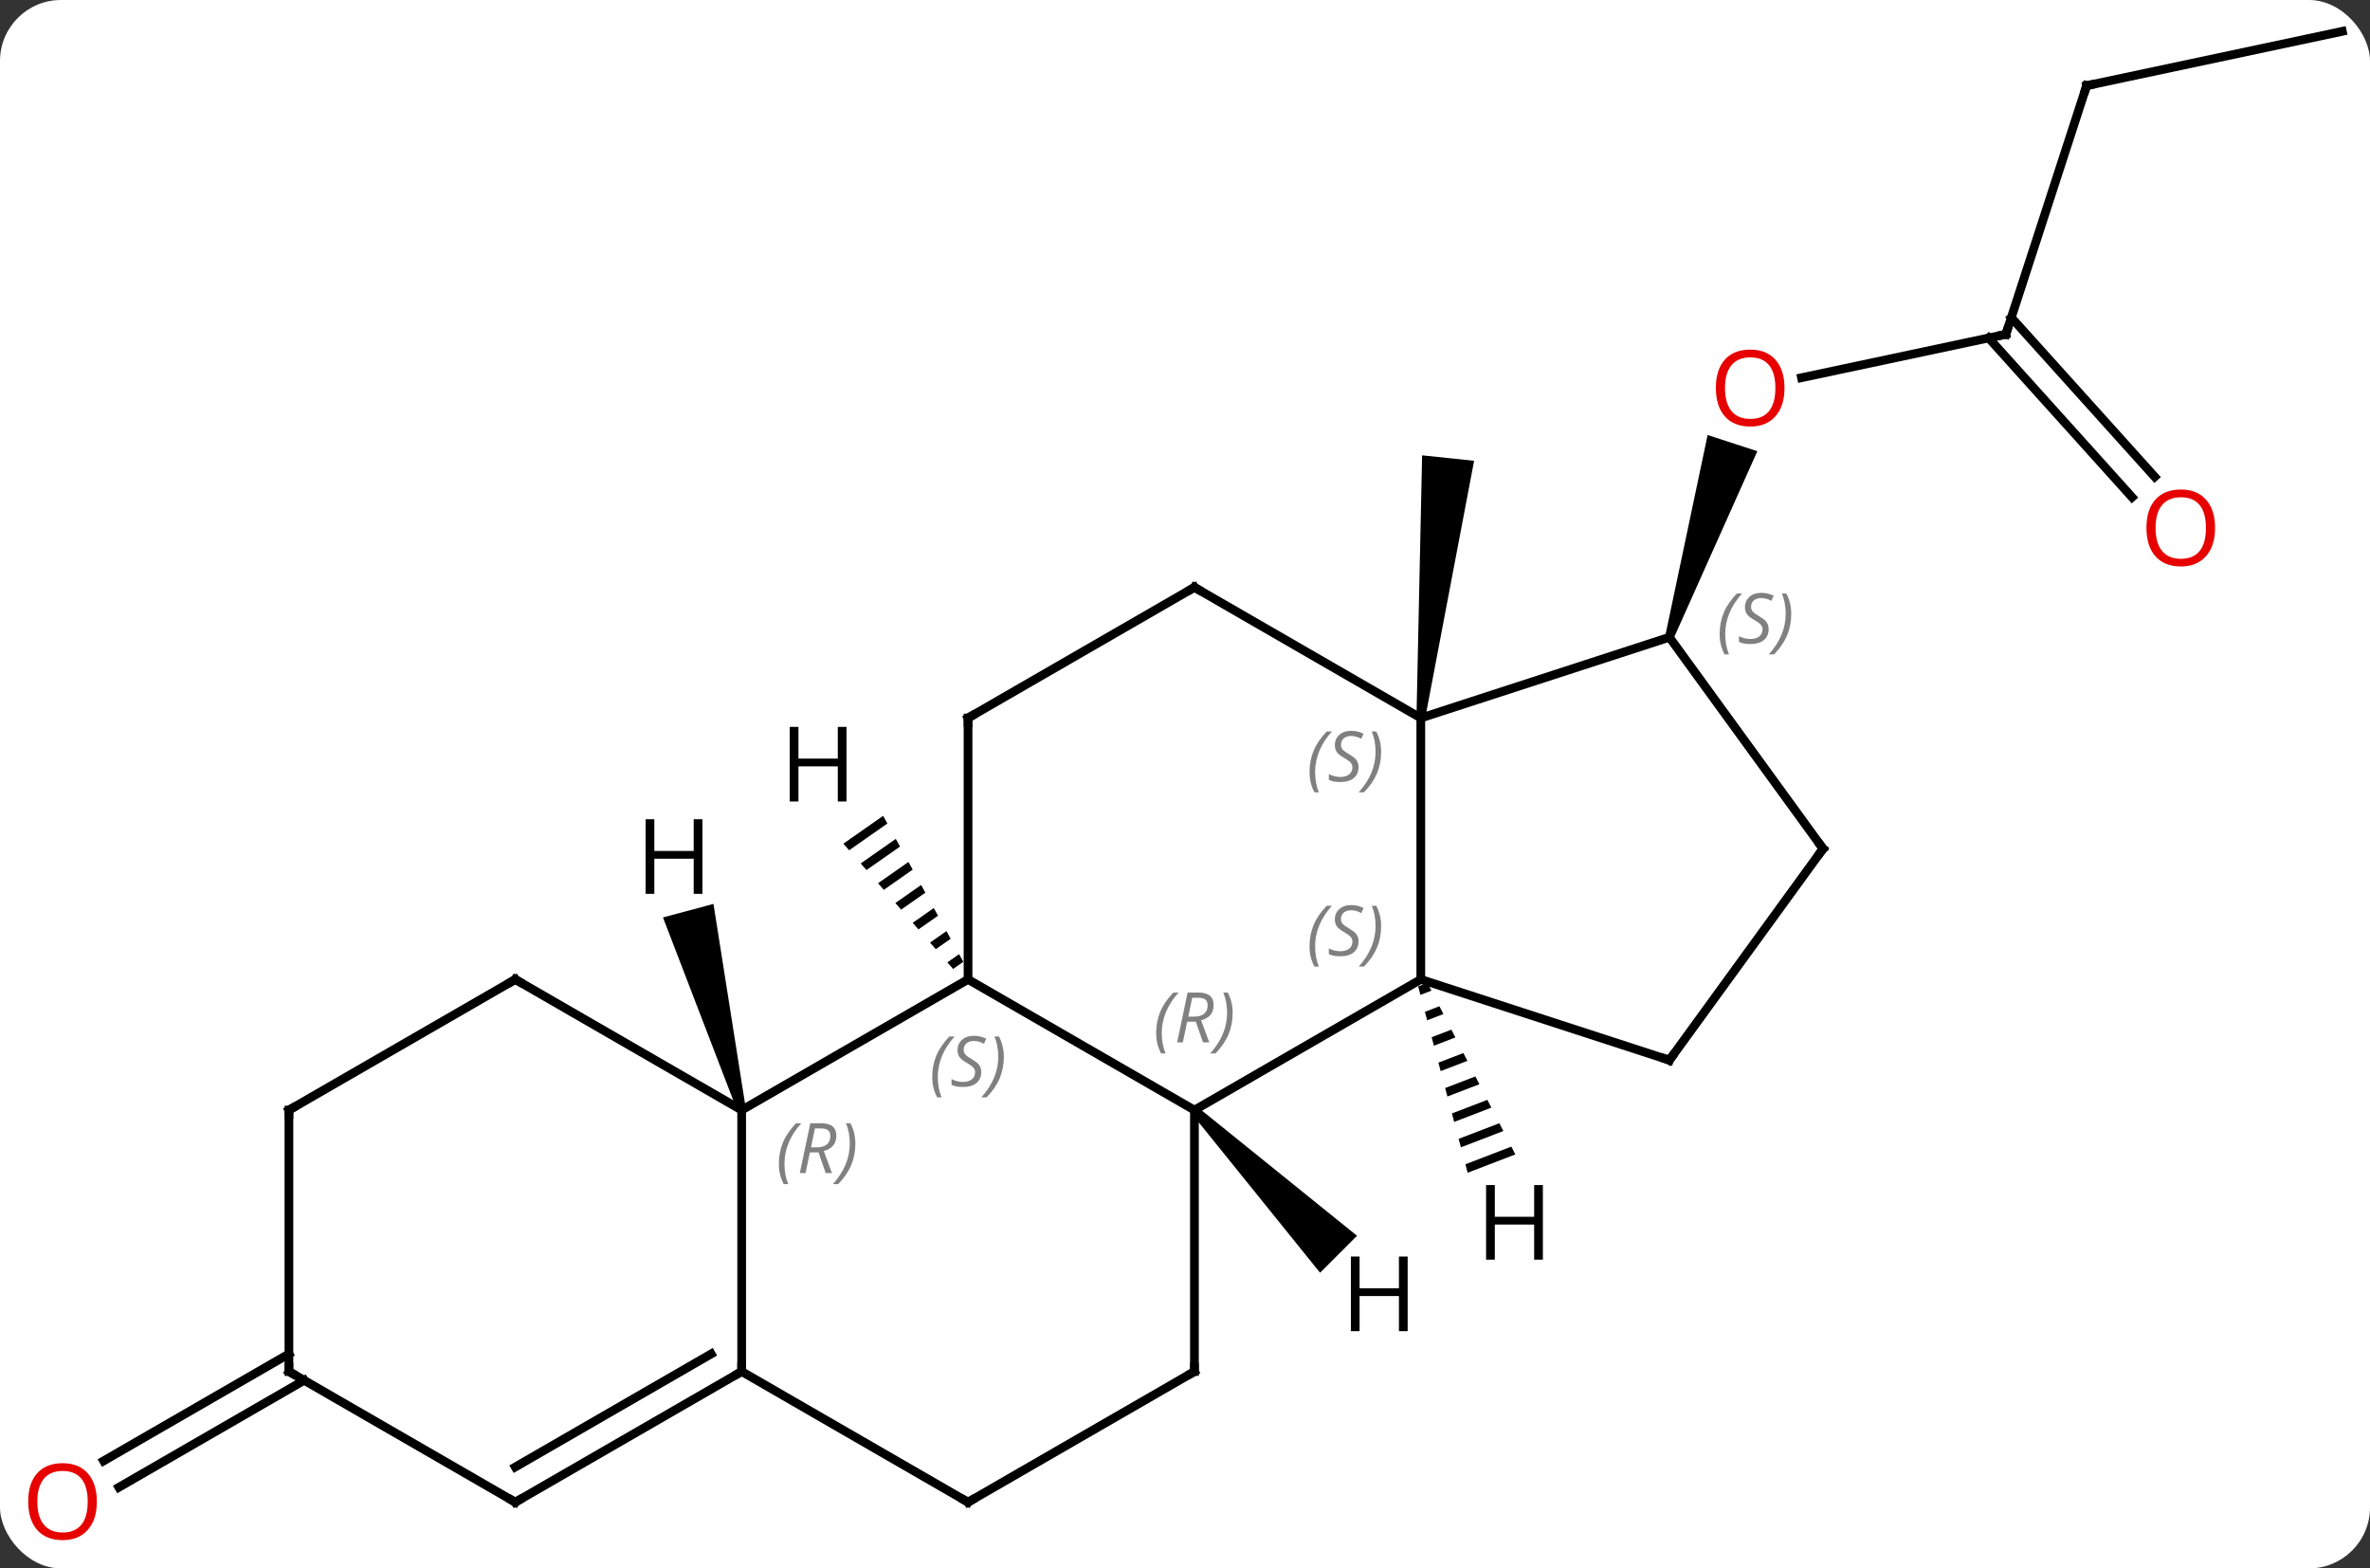 <svg width="272" viewBox="0 0 272 180" style="fill-opacity:1; color-rendering:auto; color-interpolation:auto; text-rendering:auto; stroke:black; stroke-linecap:square; stroke-miterlimit:10; shape-rendering:auto; stroke-opacity:1; fill:black; stroke-dasharray:none; font-weight:normal; stroke-width:1; font-family:'Open Sans'; font-style:normal; stroke-linejoin:miter; font-size:12; stroke-dashoffset:0; image-rendering:auto;" height="180" class="cas-substance-image" xmlns:xlink="http://www.w3.org/1999/xlink" xmlns="http://www.w3.org/2000/svg"><rect x="0" y="0" width="272" height="180" fill="#333333" stroke="none"/><svg class="cas-substance-single-component"><rect y="0" x="0" width="272" stroke="none" ry="7" rx="7" height="180" fill="white" class="cas-substance-group"/><svg y="0" x="0" width="272" viewBox="0 0 272 180" style="fill:black;" height="180" class="cas-substance-single-component-image"><svg><g><g transform="translate(138,88)" style="text-rendering:geometricPrecision; color-rendering:optimizeQuality; color-interpolation:linearRGB; stroke-linecap:butt; image-rendering:optimizeQuality;"><path style="stroke:none;" d="M25.559 -5.543 L24.565 -5.647 L25.213 -35.743 L31.181 -35.117 Z"/><line y2="-49.635" y1="-44.651" x2="92.208" x1="68.759" style="fill:none;"/><path style="stroke:none;" d="M54.068 -14.71 L53.117 -15.02 L57.98 -38.072 L63.686 -36.217 Z"/><line y2="-78.168" y1="-49.635" x2="101.478" x1="92.208" style="fill:none;"/><line y2="-30.935" y1="-49.215" x2="106.691" x1="90.231" style="fill:none;"/><line y2="-33.277" y1="-51.557" x2="109.292" x1="92.832" style="fill:none;"/><line y2="-84.405" y1="-78.168" x2="130.824" x1="101.478" style="fill:none;"/><line y2="70.415" y1="82.695" x2="-103.091" x1="-124.361" style="fill:none;"/><line y2="67.384" y1="79.664" x2="-104.841" x1="-126.111" style="fill:none;"/><line y2="39.405" y1="24.405" x2="-0.918" x1="25.062" style="fill:none;"/><line y2="-5.595" y1="24.405" x2="25.062" x1="25.062" style="fill:none;"/><line y2="33.675" y1="24.405" x2="53.592" x1="25.062" style="fill:none;"/><line y2="24.405" y1="39.405" x2="-26.901" x1="-0.918" style="fill:none;"/><line y2="69.405" y1="39.405" x2="-0.918" x1="-0.918" style="fill:none;"/><line y2="-14.865" y1="-5.595" x2="53.592" x1="25.062" style="fill:none;"/><line y2="-20.595" y1="-5.595" x2="-0.918" x1="25.062" style="fill:none;"/><line y2="9.405" y1="33.675" x2="71.226" x1="53.592" style="fill:none;"/><line y2="39.405" y1="24.405" x2="-52.881" x1="-26.901" style="fill:none;"/><line y2="-5.595" y1="24.405" x2="-26.901" x1="-26.901" style="fill:none;"/><line y2="84.405" y1="69.405" x2="-26.901" x1="-0.918" style="fill:none;"/><line y2="9.405" y1="-14.865" x2="71.226" x1="53.592" style="fill:none;"/><line y2="-5.595" y1="-20.595" x2="-26.901" x1="-0.918" style="fill:none;"/><line y2="69.405" y1="39.405" x2="-52.881" x1="-52.881" style="fill:none;"/><line y2="24.405" y1="39.405" x2="-78.861" x1="-52.881" style="fill:none;"/><line y2="69.405" y1="84.405" x2="-52.881" x1="-26.901" style="fill:none;"/><line y2="84.405" y1="69.405" x2="-78.861" x1="-52.881" style="fill:none;"/><line y2="80.364" y1="67.384" x2="-78.861" x1="-56.381" style="fill:none;"/><line y2="39.405" y1="24.405" x2="-104.841" x1="-78.861" style="fill:none;"/><line y2="69.405" y1="84.405" x2="-104.841" x1="-78.861" style="fill:none;"/><line y2="69.405" y1="39.405" x2="-104.841" x1="-104.841" style="fill:none;"/><path style="stroke:none;" d="M25.823 24.799 L24.761 25.207 L24.761 25.207 L25.019 26.179 L25.019 26.179 L26.281 25.694 L26.281 25.694 L25.823 24.799 ZM27.198 27.484 L25.535 28.123 L25.535 28.123 L25.793 29.095 L25.793 29.095 L27.657 28.379 L27.657 28.379 L27.198 27.484 ZM28.574 30.169 L26.309 31.039 L26.309 31.039 L26.567 32.011 L26.567 32.011 L29.033 31.064 L29.033 31.064 L28.574 30.169 ZM29.95 32.855 L27.084 33.955 L27.084 33.955 L27.342 34.927 L27.342 34.927 L30.409 33.75 L30.409 33.75 L29.95 32.855 ZM31.326 35.54 L27.858 36.871 L27.858 36.871 L28.116 37.843 L28.116 37.843 L31.785 36.435 L31.785 36.435 L31.326 35.54 ZM32.702 38.225 L28.633 39.787 L28.633 39.787 L28.891 40.759 L33.16 39.12 L33.16 39.12 L32.702 38.225 ZM34.078 40.91 L29.407 42.703 L29.407 42.703 L29.665 43.676 L29.665 43.676 L34.536 41.805 L34.078 40.91 ZM35.454 43.595 L30.181 45.62 L30.181 45.62 L30.439 46.592 L30.439 46.592 L35.912 44.49 L35.454 43.595 Z"/><path style="stroke:none;" d="M-1.272 39.759 L-0.564 39.051 L17.744 53.825 L13.502 58.067 Z"/><path style="stroke:none;" d="M-36.643 5.631 L-41.209 8.826 L-40.546 9.583 L-36.158 6.513 L-36.643 5.631 ZM-35.19 8.277 L-39.22 11.097 L-38.557 11.854 L-34.706 9.159 L-35.19 8.277 ZM-33.737 10.923 L-37.231 13.367 L-37.231 13.367 L-36.568 14.124 L-33.253 11.805 L-33.737 10.923 ZM-32.284 13.568 L-35.242 15.638 L-34.579 16.395 L-31.8 14.45 L-31.8 14.45 L-32.284 13.568 ZM-30.832 16.214 L-33.253 17.908 L-32.59 18.665 L-30.348 17.096 L-30.348 17.096 L-30.832 16.214 ZM-29.379 18.86 L-31.264 20.179 L-31.264 20.179 L-30.601 20.935 L-30.601 20.935 L-28.895 19.741 L-29.379 18.86 ZM-27.926 21.505 L-29.275 22.449 L-29.275 22.449 L-28.612 23.206 L-28.612 23.206 L-27.442 22.387 L-27.442 22.387 L-27.926 21.505 Z"/><path style="stroke:none;" d="M-52.398 39.276 L-53.364 39.534 L-61.912 17.293 L-56.116 15.74 Z"/></g><g transform="translate(138,88)" style="fill:rgb(230,0,0); text-rendering:geometricPrecision; color-rendering:optimizeQuality; image-rendering:optimizeQuality; font-family:'Open Sans'; stroke:rgb(230,0,0); color-interpolation:linearRGB;"><path style="stroke:none;" d="M66.802 -43.468 Q66.802 -41.406 65.763 -40.226 Q64.724 -39.046 62.881 -39.046 Q60.99 -39.046 59.959 -40.211 Q58.928 -41.375 58.928 -43.484 Q58.928 -45.578 59.959 -46.726 Q60.99 -47.875 62.881 -47.875 Q64.74 -47.875 65.771 -46.703 Q66.802 -45.531 66.802 -43.468 ZM59.974 -43.468 Q59.974 -41.734 60.717 -40.828 Q61.459 -39.921 62.881 -39.921 Q64.302 -39.921 65.029 -40.82 Q65.756 -41.718 65.756 -43.468 Q65.756 -45.203 65.029 -46.093 Q64.302 -46.984 62.881 -46.984 Q61.459 -46.984 60.717 -46.086 Q59.974 -45.187 59.974 -43.468 Z"/></g><g transform="translate(138,88)" style="stroke-linecap:butt; text-rendering:geometricPrecision; color-rendering:optimizeQuality; image-rendering:optimizeQuality; font-family:'Open Sans'; color-interpolation:linearRGB; stroke-miterlimit:5;"><path style="fill:none;" d="M91.719 -49.531 L92.208 -49.635 L92.362 -50.111"/><path style="fill:none;" d="M101.323 -77.692 L101.478 -78.168 L101.967 -78.272"/><path style="fill:rgb(230,0,0); stroke:none;" d="M116.219 -27.412 Q116.219 -25.35 115.179 -24.17 Q114.14 -22.99 112.297 -22.99 Q110.406 -22.99 109.375 -24.154 Q108.344 -25.319 108.344 -27.428 Q108.344 -29.522 109.375 -30.67 Q110.406 -31.819 112.297 -31.819 Q114.156 -31.819 115.187 -30.647 Q116.219 -29.475 116.219 -27.412 ZM109.39 -27.412 Q109.39 -25.678 110.133 -24.772 Q110.875 -23.865 112.297 -23.865 Q113.719 -23.865 114.445 -24.764 Q115.172 -25.662 115.172 -27.412 Q115.172 -29.147 114.445 -30.037 Q113.719 -30.928 112.297 -30.928 Q110.875 -30.928 110.133 -30.029 Q109.39 -29.131 109.39 -27.412 Z"/><path style="fill:rgb(230,0,0); stroke:none;" d="M-126.886 84.335 Q-126.886 86.397 -127.926 87.577 Q-128.965 88.757 -130.808 88.757 Q-132.699 88.757 -133.73 87.593 Q-134.762 86.428 -134.762 84.319 Q-134.762 82.225 -133.73 81.077 Q-132.699 79.928 -130.808 79.928 Q-128.949 79.928 -127.918 81.1 Q-126.886 82.272 -126.886 84.335 ZM-133.715 84.335 Q-133.715 86.069 -132.972 86.975 Q-132.23 87.882 -130.808 87.882 Q-129.387 87.882 -128.66 86.983 Q-127.933 86.085 -127.933 84.335 Q-127.933 82.6 -128.66 81.71 Q-129.387 80.819 -130.808 80.819 Q-132.23 80.819 -132.972 81.718 Q-133.715 82.616 -133.715 84.335 Z"/></g><g transform="translate(138,88)" style="stroke-linecap:butt; font-size:8.4px; fill:gray; text-rendering:geometricPrecision; image-rendering:optimizeQuality; color-rendering:optimizeQuality; font-family:'Open Sans'; font-style:italic; stroke:gray; color-interpolation:linearRGB; stroke-miterlimit:5;"><path style="stroke:none;" d="M12.293 20.608 Q12.293 19.28 12.762 18.155 Q13.231 17.03 14.262 15.952 L14.871 15.952 Q13.903 17.014 13.418 18.186 Q12.934 19.358 12.934 20.593 Q12.934 21.921 13.371 22.936 L12.856 22.936 Q12.293 21.905 12.293 20.608 ZM17.916 20.014 Q17.916 20.843 17.369 21.296 Q16.822 21.749 15.822 21.749 Q15.416 21.749 15.103 21.694 Q14.791 21.639 14.509 21.499 L14.509 20.843 Q15.134 21.171 15.838 21.171 Q16.463 21.171 16.838 20.874 Q17.213 20.577 17.213 20.061 Q17.213 19.749 17.009 19.522 Q16.806 19.296 16.244 18.968 Q15.65 18.639 15.424 18.311 Q15.197 17.983 15.197 17.53 Q15.197 16.796 15.713 16.335 Q16.228 15.874 17.072 15.874 Q17.447 15.874 17.783 15.952 Q18.119 16.03 18.494 16.202 L18.228 16.796 Q17.978 16.639 17.658 16.553 Q17.338 16.468 17.072 16.468 Q16.541 16.468 16.22 16.741 Q15.9 17.014 15.9 17.483 Q15.9 17.686 15.97 17.835 Q16.041 17.983 16.181 18.116 Q16.322 18.249 16.744 18.499 Q17.306 18.843 17.509 19.038 Q17.713 19.233 17.814 19.468 Q17.916 19.702 17.916 20.014 ZM20.51 18.296 Q20.51 19.624 20.034 20.757 Q19.557 21.889 18.541 22.936 L17.932 22.936 Q19.87 20.78 19.87 18.296 Q19.87 16.968 19.432 15.952 L19.948 15.952 Q20.51 17.014 20.51 18.296 Z"/><path style="stroke:none;" d="M-5.307 30.569 Q-5.307 29.241 -4.838 28.116 Q-4.369 26.991 -3.338 25.913 L-2.729 25.913 Q-3.697 26.975 -4.182 28.147 Q-4.666 29.319 -4.666 30.553 Q-4.666 31.882 -4.229 32.897 L-4.744 32.897 Q-5.307 31.866 -5.307 30.569 ZM-1.747 29.257 L-2.247 31.632 L-2.903 31.632 L-1.7 25.913 L-0.45 25.913 Q1.284 25.913 1.284 27.35 Q1.284 28.71 -0.153 29.1 L0.784 31.632 L0.066 31.632 L-0.762 29.257 L-1.747 29.257 ZM-1.169 26.507 Q-1.559 28.428 -1.622 28.678 L-0.966 28.678 Q-0.216 28.678 0.191 28.35 Q0.597 28.022 0.597 27.397 Q0.597 26.928 0.339 26.718 Q0.081 26.507 -0.512 26.507 L-1.169 26.507 ZM3.47 28.257 Q3.47 29.585 2.994 30.718 Q2.517 31.85 1.502 32.897 L0.892 32.897 Q2.83 30.741 2.83 28.257 Q2.83 26.928 2.392 25.913 L2.908 25.913 Q3.47 26.975 3.47 28.257 Z"/><path style="stroke:none;" d="M12.293 0.608 Q12.293 -0.72 12.762 -1.845 Q13.231 -2.97 14.262 -4.048 L14.871 -4.048 Q13.903 -2.986 13.418 -1.814 Q12.934 -0.642 12.934 0.592 Q12.934 1.921 13.371 2.936 L12.856 2.936 Q12.293 1.905 12.293 0.608 ZM17.916 0.014 Q17.916 0.842 17.369 1.296 Q16.822 1.749 15.822 1.749 Q15.416 1.749 15.103 1.694 Q14.791 1.639 14.509 1.499 L14.509 0.842 Q15.134 1.171 15.838 1.171 Q16.463 1.171 16.838 0.874 Q17.213 0.577 17.213 0.061 Q17.213 -0.251 17.009 -0.478 Q16.806 -0.704 16.244 -1.033 Q15.65 -1.361 15.424 -1.689 Q15.197 -2.017 15.197 -2.47 Q15.197 -3.204 15.713 -3.665 Q16.228 -4.126 17.072 -4.126 Q17.447 -4.126 17.783 -4.048 Q18.119 -3.97 18.494 -3.798 L18.228 -3.204 Q17.978 -3.361 17.658 -3.447 Q17.338 -3.533 17.072 -3.533 Q16.541 -3.533 16.22 -3.259 Q15.9 -2.986 15.9 -2.517 Q15.9 -2.314 15.97 -2.165 Q16.041 -2.017 16.181 -1.884 Q16.322 -1.751 16.744 -1.501 Q17.306 -1.158 17.509 -0.962 Q17.713 -0.767 17.814 -0.533 Q17.916 -0.298 17.916 0.014 ZM20.51 -1.704 Q20.51 -0.376 20.034 0.756 Q19.557 1.889 18.541 2.936 L17.932 2.936 Q19.87 0.78 19.87 -1.704 Q19.87 -3.033 19.432 -4.048 L19.948 -4.048 Q20.51 -2.986 20.51 -1.704 Z"/><path style="fill:none; stroke:black;" d="M53.117 33.52 L53.592 33.675 L53.886 33.27"/><path style="stroke:none;" d="M-31.009 35.608 Q-31.009 34.28 -30.541 33.155 Q-30.072 32.03 -29.041 30.952 L-28.431 30.952 Q-29.4 32.014 -29.884 33.186 Q-30.369 34.358 -30.369 35.593 Q-30.369 36.921 -29.931 37.936 L-30.447 37.936 Q-31.009 36.905 -31.009 35.608 ZM-25.387 35.014 Q-25.387 35.843 -25.934 36.296 Q-26.48 36.749 -27.48 36.749 Q-27.887 36.749 -28.199 36.694 Q-28.512 36.639 -28.793 36.499 L-28.793 35.843 Q-28.168 36.171 -27.465 36.171 Q-26.84 36.171 -26.465 35.874 Q-26.09 35.577 -26.09 35.061 Q-26.09 34.749 -26.293 34.522 Q-26.496 34.296 -27.059 33.968 Q-27.652 33.639 -27.879 33.311 Q-28.105 32.983 -28.105 32.53 Q-28.105 31.796 -27.59 31.335 Q-27.074 30.874 -26.23 30.874 Q-25.855 30.874 -25.52 30.952 Q-25.184 31.03 -24.809 31.202 L-25.074 31.796 Q-25.324 31.639 -25.645 31.553 Q-25.965 31.468 -26.23 31.468 Q-26.762 31.468 -27.082 31.741 Q-27.402 32.014 -27.402 32.483 Q-27.402 32.686 -27.332 32.835 Q-27.262 32.983 -27.121 33.116 Q-26.98 33.249 -26.559 33.499 Q-25.996 33.843 -25.793 34.038 Q-25.59 34.233 -25.488 34.468 Q-25.387 34.702 -25.387 35.014 ZM-22.792 33.296 Q-22.792 34.624 -23.269 35.757 Q-23.745 36.889 -24.761 37.936 L-25.37 37.936 Q-23.433 35.78 -23.433 33.296 Q-23.433 31.968 -23.87 30.952 L-23.355 30.952 Q-22.792 32.014 -22.792 33.296 Z"/><path style="fill:none; stroke:black;" d="M-0.918 68.905 L-0.918 69.405 L-1.351 69.655"/><path style="stroke:none;" d="M59.36 -15.226 Q59.36 -16.554 59.829 -17.679 Q60.298 -18.804 61.329 -19.882 L61.938 -19.882 Q60.97 -18.82 60.485 -17.648 Q60.001 -16.476 60.001 -15.242 Q60.001 -13.914 60.438 -12.898 L59.923 -12.898 Q59.36 -13.929 59.36 -15.226 ZM64.983 -15.82 Q64.983 -14.992 64.436 -14.539 Q63.889 -14.085 62.889 -14.085 Q62.483 -14.085 62.17 -14.14 Q61.858 -14.195 61.577 -14.335 L61.577 -14.992 Q62.202 -14.664 62.905 -14.664 Q63.53 -14.664 63.905 -14.96 Q64.28 -15.257 64.28 -15.773 Q64.28 -16.085 64.077 -16.312 Q63.874 -16.538 63.311 -16.867 Q62.717 -17.195 62.491 -17.523 Q62.264 -17.851 62.264 -18.304 Q62.264 -19.038 62.78 -19.499 Q63.295 -19.96 64.139 -19.96 Q64.514 -19.96 64.85 -19.882 Q65.186 -19.804 65.561 -19.632 L65.296 -19.038 Q65.046 -19.195 64.725 -19.281 Q64.405 -19.367 64.139 -19.367 Q63.608 -19.367 63.288 -19.093 Q62.967 -18.82 62.967 -18.351 Q62.967 -18.148 63.038 -17.999 Q63.108 -17.851 63.249 -17.718 Q63.389 -17.585 63.811 -17.335 Q64.374 -16.992 64.577 -16.796 Q64.78 -16.601 64.881 -16.367 Q64.983 -16.132 64.983 -15.82 ZM67.577 -17.538 Q67.577 -16.21 67.101 -15.078 Q66.624 -13.945 65.609 -12.898 L64.999 -12.898 Q66.937 -15.054 66.937 -17.538 Q66.937 -18.867 66.499 -19.882 L67.015 -19.882 Q67.577 -18.82 67.577 -17.538 Z"/><path style="fill:none; stroke:black;" d="M-0.485 -20.345 L-0.918 -20.595 L-1.351 -20.345"/><path style="fill:none; stroke:black;" d="M70.932 9.809 L71.226 9.405 L70.932 9.001"/><path style="stroke:none;" d="M-48.609 45.569 Q-48.609 44.241 -48.141 43.116 Q-47.672 41.991 -46.641 40.913 L-46.031 40.913 Q-47 41.975 -47.484 43.147 Q-47.969 44.319 -47.969 45.553 Q-47.969 46.882 -47.531 47.897 L-48.047 47.897 Q-48.609 46.866 -48.609 45.569 ZM-45.049 44.257 L-45.549 46.632 L-46.206 46.632 L-45.002 40.913 L-43.752 40.913 Q-42.018 40.913 -42.018 42.35 Q-42.018 43.71 -43.456 44.1 L-42.518 46.632 L-43.237 46.632 L-44.065 44.257 L-45.049 44.257 ZM-44.471 41.507 Q-44.862 43.428 -44.924 43.678 L-44.268 43.678 Q-43.518 43.678 -43.112 43.35 Q-42.706 43.022 -42.706 42.397 Q-42.706 41.928 -42.963 41.717 Q-43.221 41.507 -43.815 41.507 L-44.471 41.507 ZM-39.832 43.257 Q-39.832 44.585 -40.309 45.717 Q-40.785 46.85 -41.801 47.897 L-42.41 47.897 Q-40.473 45.741 -40.473 43.257 Q-40.473 41.928 -40.91 40.913 L-40.395 40.913 Q-39.832 41.975 -39.832 43.257 Z"/><path style="fill:none; stroke:black;" d="M-26.901 -5.095 L-26.901 -5.595 L-26.468 -5.845"/><path style="fill:none; stroke:black;" d="M-26.468 84.155 L-26.901 84.405 L-27.334 84.155"/><path style="fill:none; stroke:black;" d="M-53.314 69.655 L-52.881 69.405 L-52.881 68.905"/><path style="fill:none; stroke:black;" d="M-78.428 24.655 L-78.861 24.405 L-79.294 24.655"/><path style="fill:none; stroke:black;" d="M-78.428 84.155 L-78.861 84.405 L-79.294 84.155"/><path style="fill:none; stroke:black;" d="M-104.408 39.155 L-104.841 39.405 L-104.841 39.905"/><path style="fill:none; stroke:black;" d="M-104.408 69.655 L-104.841 69.405 L-104.841 68.905"/></g><g transform="translate(138,88)" style="stroke-linecap:butt; text-rendering:geometricPrecision; color-rendering:optimizeQuality; image-rendering:optimizeQuality; font-family:'Open Sans'; color-interpolation:linearRGB; stroke-miterlimit:5;"><path style="stroke:none;" d="M39.072 56.569 L38.072 56.569 L38.072 52.538 L33.556 52.538 L33.556 56.569 L32.556 56.569 L32.556 48.007 L33.556 48.007 L33.556 51.647 L38.072 51.647 L38.072 48.007 L39.072 48.007 L39.072 56.569 Z"/><path style="stroke:none;" d="M23.553 64.774 L22.553 64.774 L22.553 60.743 L18.037 60.743 L18.037 64.774 L17.037 64.774 L17.037 56.212 L18.037 56.212 L18.037 59.852 L22.553 59.852 L22.553 56.212 L23.553 56.212 L23.553 64.774 Z"/><path style="stroke:none;" d="M-40.848 3.985 L-41.848 3.985 L-41.848 -0.046 L-46.364 -0.046 L-46.364 3.985 L-47.364 3.985 L-47.364 -4.577 L-46.364 -4.577 L-46.364 -0.937 L-41.848 -0.937 L-41.848 -4.577 L-40.848 -4.577 L-40.848 3.985 Z"/><path style="stroke:none;" d="M-57.387 14.584 L-58.387 14.584 L-58.387 10.553 L-62.903 10.553 L-62.903 14.584 L-63.903 14.584 L-63.903 6.022 L-62.903 6.022 L-62.903 9.662 L-58.387 9.662 L-58.387 6.022 L-57.387 6.022 L-57.387 14.584 Z"/></g></g></svg></svg></svg></svg>